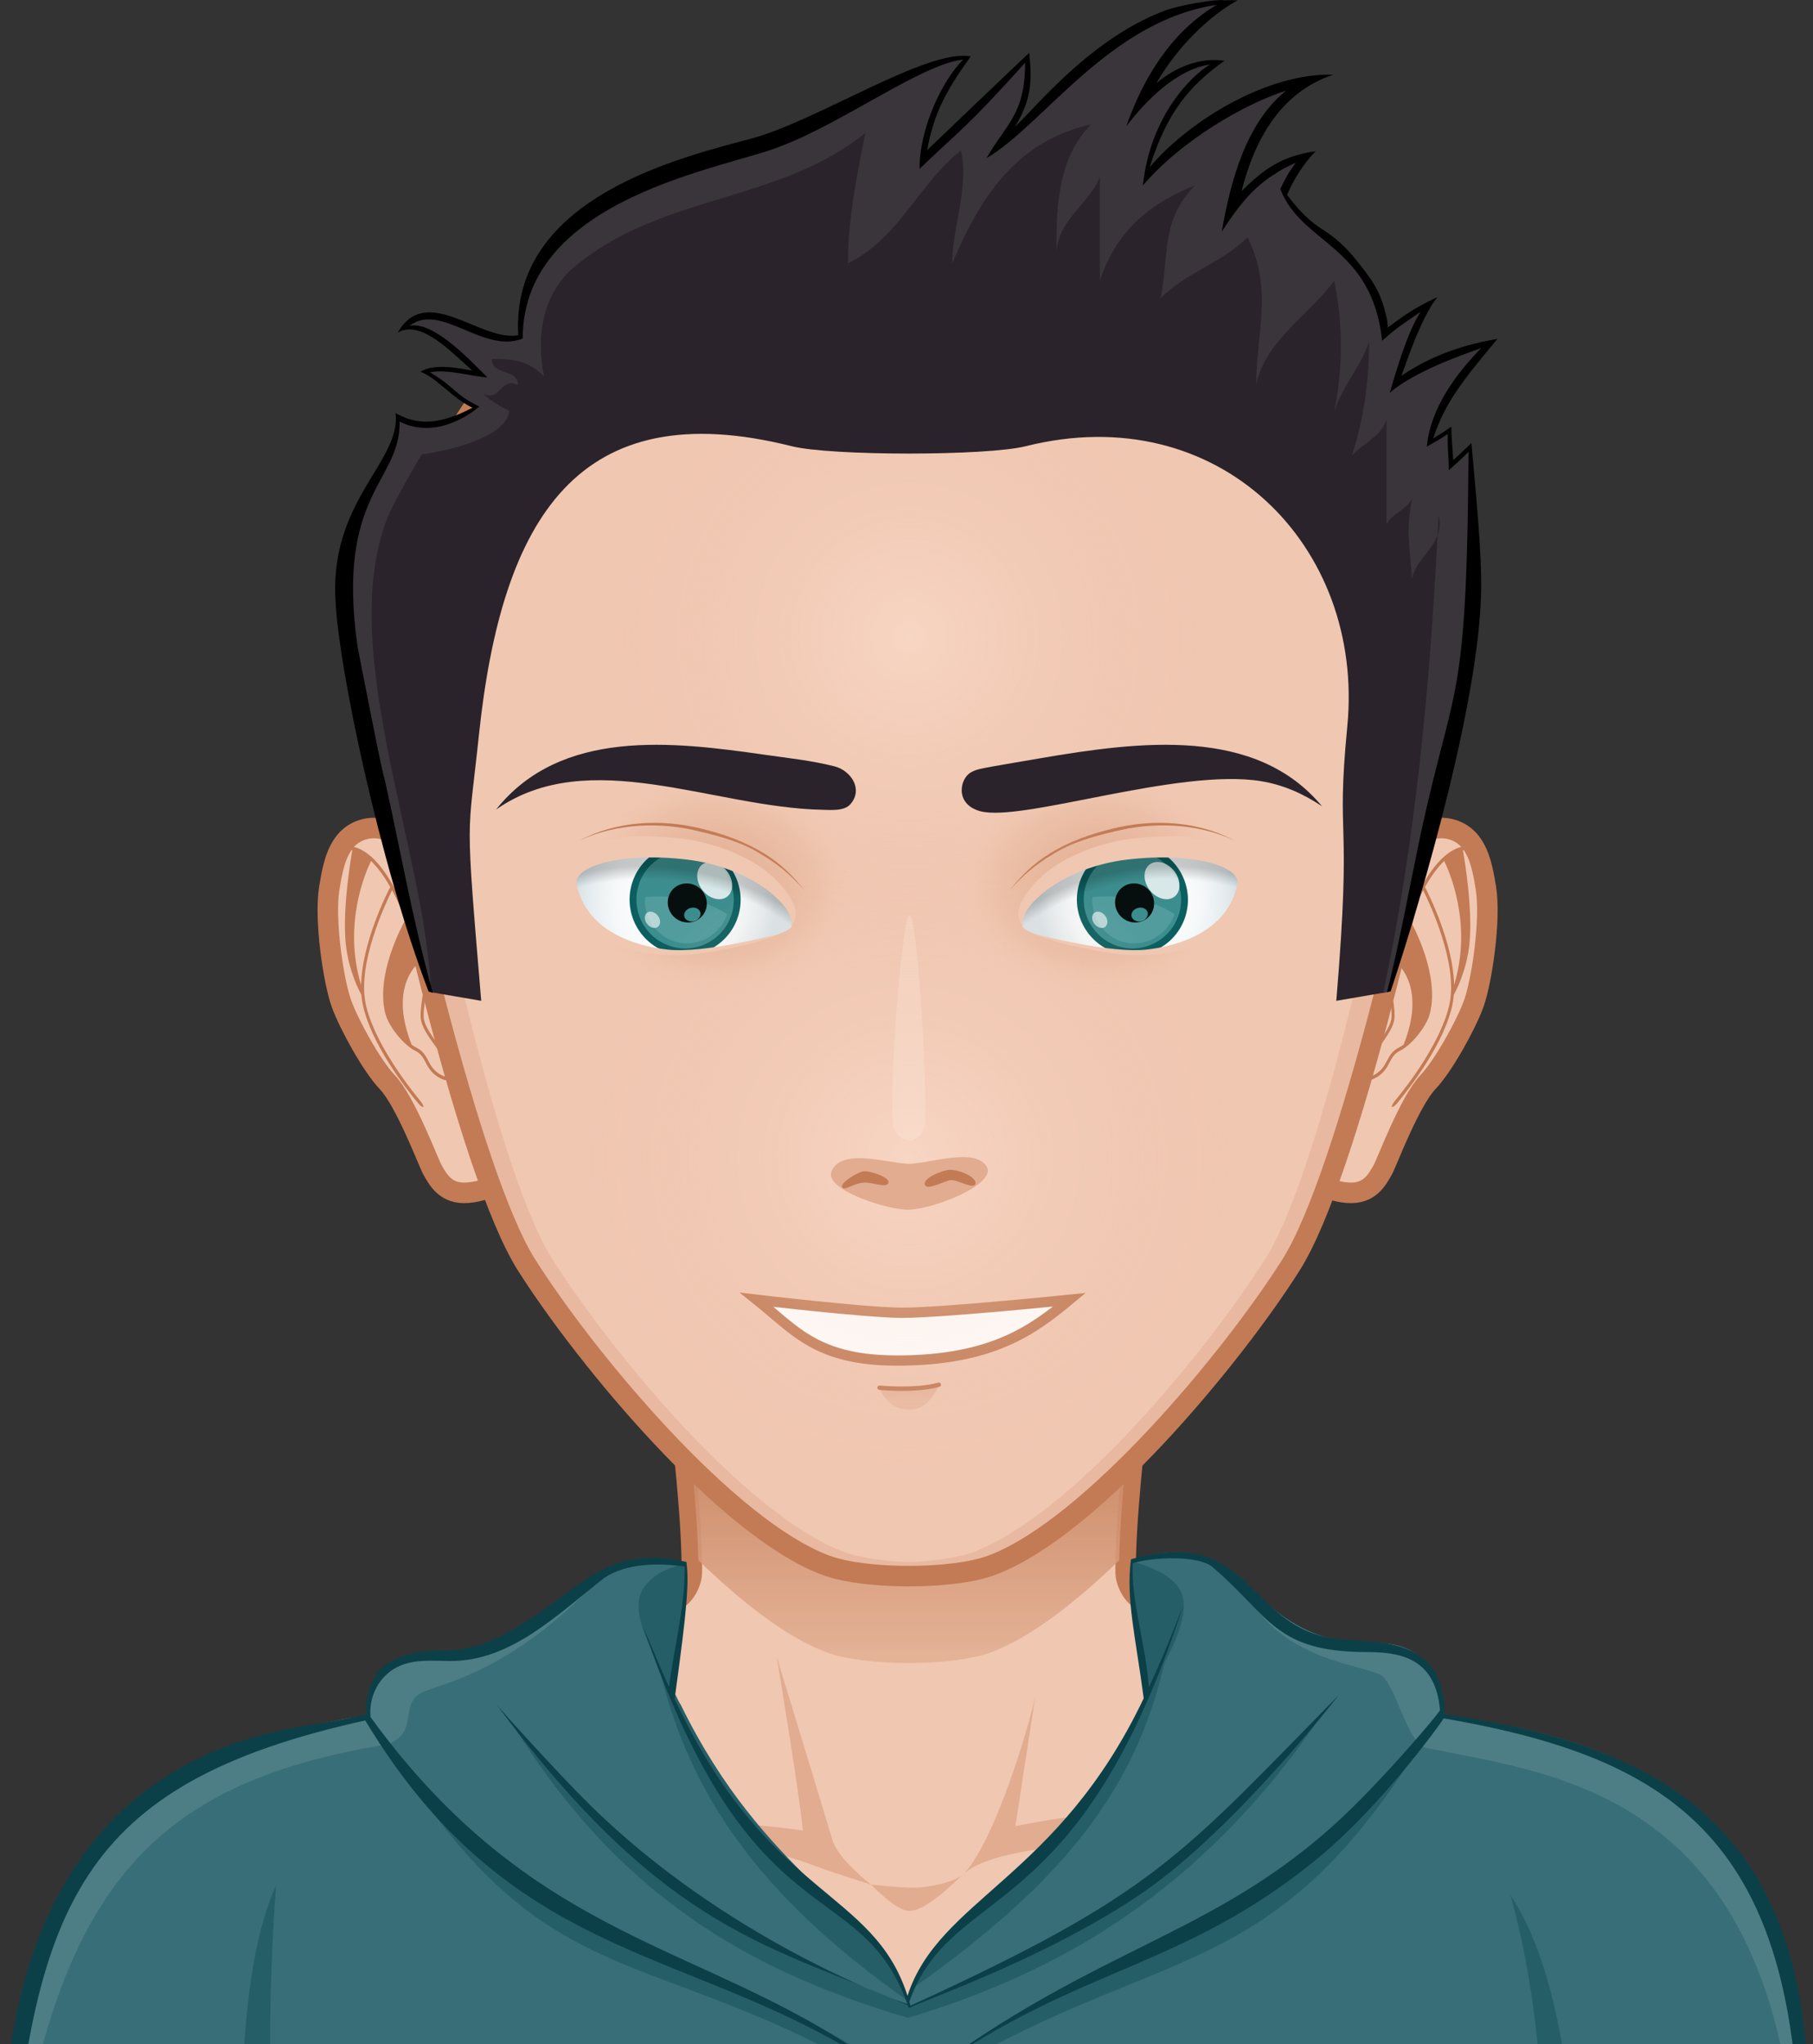 <svg viewBox="0 0 338 381" fill="none" xmlns="http://www.w3.org/2000/svg" id="face">
    <rect x="0" y="0" width="338" height="381" fill="#333333" stroke="none"/>
    <path d="M170.229 194.015H168.609V192.396H170.229V194.015Z" fill="#2A232B"/>
    <path d="M323.923 354.771C320.367 347.086 310.653 335.698 299.861 332.552C286.52 328.66 256.405 323.957 245.239 321.341C236.287 319.243 218.259 303.054 211.94 297.619C210.807 296.648 209.879 294.642 209.856 293.15C209.631 275.559 216.649 228.827 216.649 228.827H169.419H122.19C122.19 228.827 129.208 275.557 128.98 293.15C128.962 294.642 128.029 296.648 126.899 297.619C120.581 303.054 102.552 319.243 93.601 321.341C82.433 323.957 52.318 328.821 38.979 332.712C28.183 335.856 18.472 347.084 14.917 354.769C8.912 367.736 7.494 391.202 7.494 411.443H169.419H331.344C331.344 391.204 329.924 367.738 323.923 354.771Z" fill="#F0C7B1"/>
    <path d="M265.207 329.316C304.623 335.052 321.21 343.417 326.405 411.446H331.344C331.344 391.206 329.924 367.739 323.923 354.773C320.367 347.088 310.653 335.699 299.861 332.553C286.52 328.662 256.405 323.958 245.239 321.343C236.287 319.245 215.7 301.8 210.193 294.868C215.634 302.485 230.905 320.137 244.285 324.76C250.686 326.972 256.016 327.979 265.207 329.316ZM94.555 324.76C107.934 320.138 123.204 302.485 128.646 294.868C123.141 301.799 102.554 319.245 93.601 321.343C82.434 323.958 52.32 328.822 38.979 332.713C28.186 335.858 18.472 347.086 14.917 354.771C8.916 367.738 7.496 391.204 7.496 411.445H12.434C17.596 343.851 34.254 335.044 73.632 329.315C82.821 327.979 88.154 326.972 94.555 324.76Z" fill="#FFE4D6"/>
    <path d="M162.369 351.276C162.369 351.276 154.153 348.671 150.9 347.424C133.98 340.933 79.013 336.726 79.013 336.726C79.013 336.726 136.908 339.024 149.683 341.226C148.942 333.507 144.798 308.834 144.798 308.834C144.798 308.834 153.136 336.062 155.176 342.931C156.267 346.603 162.369 351.276 162.369 351.276ZM179.855 349.103C179.711 349.222 179.546 349.376 179.366 349.537C179.549 349.4 179.714 349.256 179.855 349.103ZM162.369 351.276C162.369 351.276 167.053 356.121 169.408 356.183C172.5 356.265 177.225 351.489 179.368 349.537C177.319 351.087 172.633 351.79 170.769 351.863C168.616 351.945 162.369 351.276 162.369 351.276ZM196.402 339.101C193.9 339.503 189.3 340.379 189.3 340.379L193.003 316.268C191.957 321.241 185.759 342.518 179.855 349.103C182.948 346.487 189.826 345.232 193.334 344.725C209.908 342.322 209.902 342.324 259.823 336.726C259.823 336.726 212.75 336.475 196.402 339.101Z" fill="#E1AC8F"/>
    <path d="M323.923 354.771C320.367 347.086 310.653 335.698 299.861 332.552C286.52 328.66 256.405 323.957 245.239 321.341C236.287 319.243 218.259 303.054 211.94 297.619C210.807 296.648 209.879 294.642 209.856 293.15C209.631 275.559 216.649 228.827 216.649 228.827H169.419H122.19C122.19 228.827 129.208 275.557 128.98 293.15C128.962 294.642 128.029 296.648 126.899 297.619C120.581 303.054 102.552 319.243 93.601 321.341C82.433 323.957 52.318 328.821 38.979 332.712C28.183 335.856 18.472 347.084 14.917 354.769C8.912 367.736 7.494 391.202 7.494 411.443H169.419H331.344C331.344 391.204 329.924 367.738 323.923 354.771Z" stroke="#C27B55" stroke-width="3.825"/>
    <path d="M184.86 307.947C192.059 305.256 200.442 298.776 208.65 290.832C208.867 278.082 211.77 254.98 213.717 240.785C188.251 237.845 150.585 237.855 125.124 240.807C127.069 255.001 129.969 278.077 130.184 290.82C138.396 298.769 146.783 305.256 153.986 307.949C161.229 310.656 177.617 310.656 184.86 307.947Z" fill="url(#paint0_linear)"/>
    <path d="M1.533 413.735C-3.186 374.399 14.522 337.485 57.39 325.306C69.972 321.731 66.606 319.896 68.51 319.785C68.447 319.443 68.437 319.461 68.437 318.764H68.379C68.519 305.762 82.997 308.315 87.141 307.456C103.529 303.961 109.095 286.752 127.808 291.287C128.268 295.234 127.93 299.785 125.588 316.65C143.237 354.647 162.381 351.362 169.187 372.629C175.364 353.609 197.263 350.579 213.402 316.642C212.341 307.114 210.029 298.776 211.002 290.839L211.094 290.771C223.634 286.588 229.112 292.186 234.104 297.011C249.32 311.719 257.392 302.395 265.007 309.086C268.037 311.773 269.132 315.558 269.132 319.64C303.803 324.676 343.575 335.668 335.665 412.717L335.82 412.885C300.731 412.885 100.676 421.674 1.533 413.735Z" fill="#386E77"/>
    <path d="M169.853 370.813C176.701 353.587 197.293 349.549 212.833 317.774C212.991 317.599 213.394 316.817 213.895 315.771C213.629 312.815 213.292 309.704 211.931 306.449C211.085 301.025 210.41 295.942 210.98 291.01C214.177 291.946 217.201 293.053 219.271 295.317C222.318 298.64 220.007 304.399 217.091 309.958C211.621 333.828 197.908 351.071 169.853 370.813ZM281.604 353.283C286.361 370.084 289.53 396.886 285.723 413.916C288.9 413.843 290.072 413.759 293.019 413.692C294.337 395.806 291.112 367.242 281.604 353.283ZM230.309 356.321C209.575 368.433 188.715 373.093 169.877 389.177C151.029 373.14 129.967 370.334 109.231 358.236C99.726 354.415 85.147 340.912 76.236 331.402C104.27 373.962 124.337 361.881 169.236 390.566C214.147 361.881 234.338 371.634 262.369 329.077C253.458 338.585 239.817 352.523 230.309 356.321ZM169.111 372.839C162.249 355.603 142.46 349.549 126.92 317.774C126.769 317.599 126.365 316.817 125.864 315.771C126.117 312.815 125.44 309.552 126.813 306.287C127.657 300.85 128.024 296.423 127.45 291.5C124.261 292.43 122.551 293.053 120.482 295.317C117.438 298.64 119.748 304.399 122.663 309.958C128.131 333.828 141.048 353.09 169.111 372.839ZM51.478 351.387C44.507 366.601 44.45 395.806 45.765 413.694C48.714 413.76 49.891 413.844 53.061 413.917C49.256 396.886 50.208 368.505 51.478 351.387ZM169.238 376.122C195.775 368.173 223.989 353.624 247.455 318.077C226.269 346.646 194.789 363.518 169.851 373.868C144.121 364.538 113.315 345.983 95.356 321.024C116.4 355.496 142.714 368.173 169.238 376.122Z" fill="#265E68"/>
    <path d="M335.816 412.884C335.63 412.884 335.402 412.886 335.21 412.886C334.519 334.166 290.686 330.994 266.425 325.892C262.628 325.892 260.655 315.358 257.862 312.549C255.487 310.161 237.186 310.161 231.391 294.464C232.335 295.294 233.222 296.167 234.101 297.011C249.317 311.718 257.389 302.395 265.005 309.085C268.034 311.772 269.129 315.558 269.129 319.64C303.8 324.676 343.572 335.667 335.662 412.716L335.816 412.884ZM1.069 414.783C1.253 414.783 1.482 414.785 1.678 414.785C9.384 352.23 27.633 332.509 72.185 325.137C77.773 323.011 74.83 318.968 77.629 316.16C80.004 313.783 93.217 313.731 111.51 294.48C110.567 295.31 106.53 296.167 105.656 297.011C90.438 311.718 78.963 307.552 74.748 309.085C69.552 311.009 68.745 315.608 68.745 319.685C34.071 324.722 -2.762 343.932 1.219 414.615L1.069 414.783Z" fill="#4D7E86"/>
    <path d="M269.31 319.471C269.31 303.509 254.308 306.687 247.403 305.202C232.168 301.932 232.647 284.288 210.838 290.653C209.908 298.194 211.673 304.802 213.223 316.557C197.229 350.164 175.047 353.95 169.186 372.008C162.778 351.961 143.205 353.979 125.774 316.676C128.199 299.127 128.442 295.053 127.976 291.134C111.344 287.331 107.593 298.13 92.553 305.345C83.425 309.623 80.847 305.771 73.014 309.608C69.764 311.176 68.127 315.452 68.243 318.947C68.222 318.963 68.243 318.963 68.243 318.963C68.243 319.188 68.243 319.395 68.281 319.604C66.378 319.737 69.165 319.724 56.423 321.784C15.354 328.422 -2.858 363.129 1.36 413.929C20.613 413.929 2.997 421.024 297.921 413.804C311.613 413.457 334.838 413.08 335.814 413.08C344.818 337.748 306.789 325.284 269.31 319.471ZM1.626 413.516C5.802 355.216 14.609 332.511 68.09 320.686C97.2 369.002 132.827 361.975 168.859 389C136.205 361.844 101.98 365.442 69.077 320.048C68.708 316.236 70.697 312.044 74.801 310.399C77.709 309.262 80.825 309.592 83.869 309.608C95.345 309.696 104.184 300.699 112.68 294.099C116.727 291.395 122.752 291.262 127.577 292.007C127.951 298.28 125.534 307.748 124.724 314.426C123.037 310.709 121.439 306.873 119.842 303.055C140.034 362.359 160.166 348.935 169.166 373.533C167.26 373.004 135.139 361.441 109.542 335.986C104.105 330.602 93.332 318.731 92.514 317.624C124.208 360.55 144.458 362.736 169.252 373.797C169.252 373.813 169.286 373.854 169.286 373.875C169.305 373.933 169.396 374.233 169.425 374.289C169.545 374.236 169.681 374.176 169.812 374.142C169.854 374.106 169.888 374.089 169.942 374.089C173.378 372.4 195.955 364.532 213.145 352.714C230.839 340.543 251.019 314.142 249.499 316.055C219.943 346.129 215.373 352.949 169.812 373.813C169.769 373.813 169.735 373.797 169.701 373.779C169.665 373.567 169.597 373.363 169.527 373.153C169.545 373.052 169.579 372.957 169.615 372.864C177.627 350.877 201.151 359.376 220.637 299.101C218.642 304.309 216.545 309.435 214.194 314.461C213.454 305.628 210.888 298.664 211.174 291.392C214.549 290.27 223.711 289.737 226.246 292.269C236.818 301.315 237.677 307.939 254.901 307.939C260.424 307.971 267.646 308.668 268.462 318.801C267.447 320.294 259.894 329.214 252.75 336.303C227.752 361.188 205.389 361.667 170.785 388.131C171.629 388.131 173.384 386.299 174.071 385.835C201.132 366.624 220.574 366.927 245.456 346.569C256.923 337.202 267.958 322.209 269.145 320.302C269.181 320.323 269.241 320.323 269.273 320.323C314.933 328.181 337.801 345.36 335.28 412.732C130.626 411.453 102.842 416.897 1.626 413.516Z" fill="#0C4049"/>
    <path d="M83.6 166.052C81.372 162.08 74.471 152.321 67.44 154.713C62.989 156.227 62.108 161.178 61.392 165.55C60.44 171.365 62.155 182.867 63.641 187.022C65.068 191.016 69.362 198.729 72.165 201.668C75.614 205.27 79.897 216.766 80.576 217.959C81.644 219.84 83.063 222.673 87.25 222.318C91.87 221.923 94.673 219.322 96.732 218.884C101.82 217.805 89.399 176.391 83.6 166.052Z" fill="#F0C7B1" stroke="#C27B55" stroke-width="3.825"/>
    <path d="M79.06 190.135C78.846 189.195 79.071 187.609 79.29 186.081C79.491 184.687 79.678 183.369 79.564 182.436C79.131 178.948 76.693 172.317 75.099 168.726C73.266 164.59 70.301 159.383 66.579 158.04C65.04 157.485 64.028 158.149 63.441 158.824C63.01 159.318 62.914 159.901 63.055 159.969C63.194 160.037 63.517 159.557 63.981 159.102C64.362 158.732 64.919 158.413 65.683 158.479C65.376 160.217 63.794 169.624 64.479 176.04C65.018 181.084 67.058 184.852 67.377 185.417C67.424 186.011 67.502 186.592 67.617 187.158C69.121 194.52 75.666 202.892 77.944 205.632C78.364 206.138 78.804 206.436 78.913 206.317C79.019 206.193 78.76 205.69 78.341 205.183C76.093 202.464 69.612 194.122 68.157 187.018C66.616 179.479 71.911 168.306 73.093 165.941C73.694 167.05 74.205 168.117 74.599 169.006C74.906 169.704 75.25 170.521 75.601 171.401C74.906 172.635 70.041 181.634 71.815 188.835C72.473 191.492 75.434 194.915 77.397 195.851C78.477 196.369 78.885 197.142 79.355 198.036C79.899 199.072 80.517 200.246 82.315 201.099C82.679 201.274 83.009 201.344 83.302 201.344C83.809 201.344 84.195 201.125 84.476 200.869C84.505 201.323 84.504 201.906 84.491 202.44C84.471 203.138 84.559 203.708 84.713 203.721C84.865 203.734 85.03 203.183 85.048 202.49C85.074 201.639 85.069 200.584 84.931 200.081C84.53 198.596 83.299 196.918 81.996 195.145C80.718 193.393 79.394 191.591 79.06 190.135ZM67.325 183.608C63.8 172.048 68.387 162.072 69.178 160.485C70.554 161.816 71.768 163.593 72.756 165.335C72.037 166.724 67.473 175.833 67.325 183.608ZM82.532 200.516C80.906 199.747 80.363 198.711 79.834 197.71C79.359 196.805 78.866 195.871 77.617 195.273C77.345 195.142 77.047 194.945 76.74 194.718C72.714 184.576 77.18 180.143 78.299 179.235C78.641 180.475 78.896 181.612 79.01 182.523C79.112 183.36 78.925 184.691 78.739 185.979C78.509 187.574 78.276 189.224 78.517 190.292C78.883 191.883 80.248 193.743 81.568 195.542C82.739 197.139 83.942 198.785 84.355 200.128C84.18 200.393 83.626 201.036 82.532 200.516Z" fill="#C27B55"/>
    <path d="M254.812 166.052C257.041 162.08 263.942 152.321 270.972 154.713C275.425 156.227 276.304 161.178 277.021 165.55C277.973 171.365 276.258 182.867 274.772 187.022C273.345 191.016 269.051 198.729 266.245 201.668C262.798 205.27 258.513 216.766 257.836 217.959C256.771 219.84 255.351 222.673 251.163 222.318C246.542 221.923 243.741 219.322 241.679 218.884C236.592 217.805 249.015 176.391 254.812 166.052Z" fill="#F0C7B1" stroke="#C27B55" stroke-width="3.825"/>
    <path d="M256.416 195.142C255.113 196.917 253.884 198.593 253.48 200.078C253.341 200.581 253.338 201.635 253.364 202.487C253.383 203.18 253.547 203.731 253.699 203.718C253.851 203.705 253.939 203.135 253.921 202.437C253.908 201.901 253.908 201.32 253.937 200.866C254.219 201.122 254.604 201.341 255.111 201.341C255.406 201.341 255.734 201.271 256.097 201.096C257.893 200.244 258.513 199.069 259.057 198.032C259.525 197.139 259.936 196.368 261.015 195.848C262.979 194.912 265.939 191.489 266.596 188.832C268.371 181.631 263.507 172.631 262.811 171.397C263.162 170.517 263.507 169.699 263.813 169.003C264.208 168.114 264.718 167.047 265.319 165.937C266.501 168.301 271.796 179.476 270.256 187.015C268.805 194.119 262.322 202.461 260.072 205.18C259.655 205.687 259.396 206.19 259.502 206.313C259.609 206.433 260.05 206.137 260.471 205.628C262.747 202.889 269.294 194.517 270.8 187.154C270.913 186.588 270.989 186.008 271.036 185.414C271.355 184.849 273.399 181.081 273.936 176.037C274.62 169.623 273.038 160.213 272.732 158.476C273.498 158.408 274.05 158.728 274.434 159.099C274.898 159.554 275.221 160.034 275.36 159.966C275.499 159.898 275.404 159.315 274.974 158.821C274.387 158.145 273.375 157.482 271.836 158.037C268.114 159.381 265.147 164.587 263.316 168.722C261.722 172.314 259.284 178.945 258.85 182.433C258.733 183.365 258.923 184.683 259.125 186.078C259.344 187.608 259.567 189.193 259.354 190.132C259.022 191.591 257.697 193.393 256.416 195.142ZM265.657 165.333C266.647 163.593 267.861 161.815 269.237 160.484C270.028 162.071 274.613 172.047 271.091 183.607C270.941 175.833 266.378 166.724 265.657 165.333ZM254.057 200.128C254.468 198.785 255.673 197.139 256.844 195.542C258.165 193.743 259.528 191.883 259.896 190.292C260.136 189.224 259.902 187.574 259.674 185.979C259.488 184.691 259.302 183.36 259.405 182.523C259.515 181.612 259.773 180.473 260.115 179.235C261.233 180.143 265.699 184.576 261.677 194.718C261.368 194.945 261.07 195.144 260.798 195.273C259.549 195.871 259.059 196.805 258.581 197.71C258.053 198.711 257.509 199.747 255.883 200.516C254.787 201.036 254.233 200.393 254.057 200.128Z" fill="#C27B55"/>
    <path d="M240.673 235.801C229.549 253.364 203.314 284.912 184.861 291.768C177.616 294.46 161.23 294.46 153.987 291.768C135.534 284.91 109.302 253.361 98.176 235.801C87.241 218.545 74.127 157.613 74.109 157.525C72.004 149.492 70.877 141.061 70.864 132.365C70.778 77.614 114.833 33.173 169.269 33.088C223.71 33.002 267.903 77.303 267.983 132.055C267.998 140.75 266.9 149.185 264.823 157.224C264.795 157.31 251.645 218.475 240.673 235.801Z" fill="#F0C7B1"/>
    <path d="M185.857 34.483C229.567 44.69 262.119 84.104 262.046 131.166C262.032 139.859 260.906 148.292 258.801 156.324C258.782 156.411 246.856 217.344 235.921 234.6C224.794 252.159 199.749 282.51 181.298 289.368C178.908 290.257 173.158 291.154 169.422 291.154C165.686 291.154 159.938 290.257 157.548 289.368C139.095 282.51 114.05 252.159 102.924 234.6C91.99 217.344 80.062 156.411 80.044 156.324C77.939 148.292 76.812 139.859 76.799 131.166C76.727 84.104 109.275 44.69 152.988 34.483C106.317 42.364 70.785 83.195 70.862 132.365C70.875 141.059 72.002 149.491 74.107 157.525C74.126 157.613 87.239 218.545 98.174 235.801C109.299 253.362 135.533 284.91 153.984 291.768C157.61 293.116 163.52 293.787 169.427 293.782C175.331 293.784 181.235 293.116 184.858 291.768C203.311 284.91 229.543 253.361 240.671 235.801C251.605 218.545 264.72 157.613 264.736 157.525C266.841 149.492 267.968 141.061 267.981 132.365C268.06 83.195 232.529 42.364 185.857 34.483Z" fill="#E8B9A0"/>
    <path d="M240.673 235.801C229.549 253.364 203.314 284.912 184.861 291.768C177.616 294.46 161.23 294.46 153.987 291.768C135.534 284.91 109.302 253.361 98.176 235.801C87.241 218.545 74.127 157.613 74.109 157.525C72.004 149.492 70.877 141.061 70.864 132.365C70.778 77.614 114.833 33.173 169.269 33.088C223.71 33.002 267.903 77.303 267.983 132.055C267.998 140.75 266.9 149.185 264.823 157.224C264.795 157.31 251.645 218.475 240.673 235.801Z" stroke="#C27B55" stroke-width="3.825"/>
    <path d="M169.743 262.747C165.157 262.981 163.842 258.29 163.842 258.29C163.842 258.29 170.207 259.204 175.162 257.718C175.164 257.72 173.778 262.545 169.743 262.747Z" fill="url(#paint1_linear)"/>
    <path d="M170.209 259.206C166.996 259.368 164.113 259.081 163.931 259.062C163.708 259.039 163.546 258.842 163.569 258.622C163.593 258.398 163.8 258.244 164.012 258.259C164.079 258.264 170.645 258.915 174.923 257.713C175.135 257.661 175.362 257.779 175.423 257.995C175.485 258.21 175.358 258.432 175.143 258.494C173.631 258.918 171.875 259.122 170.209 259.206Z" fill="#C27B55"/>
    <path d="M141.082 242.267C141.082 242.267 161.374 244.673 168.153 244.694C175.525 244.714 199.375 242.267 199.375 242.267C192.48 247.99 184.894 253.492 167.711 253.6C152.341 253.699 148.403 248.117 141.082 242.267Z" fill="white"/>
    <path d="M141.082 242.267C141.082 242.267 161.374 244.673 168.153 244.694C175.525 244.714 199.375 242.267 199.375 242.267C192.48 247.99 184.894 253.492 167.711 253.6C152.341 253.699 148.403 248.117 141.082 242.267Z" stroke="#C27B55" stroke-width="1.913"/>
    <path d="M107.486 164.906C106.666 161.206 115.891 158.473 128.068 159.966C140.242 161.46 148.694 168.91 147.583 172.667C146.968 174.749 130.356 177.921 124.504 177.277C118.571 176.621 109.465 173.839 107.486 164.906Z" fill="url(#paint2_radial)"/>
    <path d="M137.095 170.274C135.688 175.442 130.356 178.488 125.176 177.068C119.999 175.65 116.944 170.303 118.353 165.133C119.76 159.959 125.102 156.913 130.278 158.335C135.45 159.752 138.506 165.099 137.095 170.274Z" fill="#3C8D8E" stroke="#0C5F60" stroke-width="1.275"/>
    <path d="M135.585 170.394C134.21 174.364 130.068 176.678 126.033 175.573C122.308 174.552 119.957 170.978 120.263 167.2C121.645 167.092 123.157 167.059 124.726 167.136C124.71 167.189 124.682 167.236 124.668 167.291C124.172 169.113 125.327 171.023 127.246 171.55C129.171 172.078 131.133 171.022 131.629 169.2C131.692 168.962 131.726 168.724 131.734 168.489C133.051 168.969 134.343 169.589 135.585 170.394Z" fill="#529C9D"/>
    <path opacity="0.9" d="M129.04 164.804C127.092 164.247 125.106 165.358 124.605 167.297C124.101 169.226 125.272 171.245 127.218 171.804C129.168 172.362 131.153 171.25 131.656 169.32C132.163 167.38 130.988 165.362 129.04 164.804ZM129.464 171.657C128.654 171.909 127.817 171.574 127.595 170.908C127.38 170.243 127.859 169.505 128.675 169.258C129.49 169.006 130.325 169.341 130.549 170.002C130.769 170.667 130.285 171.406 129.464 171.657Z" fill="black"/>
    <path opacity="0.6" d="M122.559 172.817C121.96 173.177 121.066 172.855 120.555 172.094C120.043 171.339 120.119 170.436 120.72 170.074C121.316 169.72 122.218 170.04 122.726 170.797C123.231 171.553 123.158 172.46 122.559 172.817Z" fill="white"/>
    <path opacity="0.8" d="M135.35 167.281C133.98 168.102 131.922 167.364 130.756 165.63C129.59 163.894 129.765 161.821 131.135 161.003C132.502 160.179 134.565 160.918 135.724 162.653C136.888 164.389 136.72 166.459 135.35 167.281Z" fill="white"/>
    <path d="M93.79 165.678C95.1 183.326 112.633 203.865 126.995 201.684C143.993 201.855 160.779 188.944 160.779 165.567C160.779 142.189 152.541 122.611 126.569 122.611C107.947 122.609 93.79 142.301 93.79 165.678ZM107.486 164.906C106.666 161.206 115.891 158.473 128.068 159.966C140.242 161.46 148.694 168.91 147.583 172.667C146.968 174.749 130.356 177.921 124.504 177.277C118.571 176.621 109.465 173.839 107.486 164.906Z" fill="#F0C7B1"/>
    <path d="M124.504 177.277C130.356 177.921 146.968 174.749 147.583 172.667C148.696 168.91 140.242 161.46 128.068 159.966C117.608 158.683 109.345 160.523 107.737 163.411C109.191 153.048 120.205 144.957 133.624 144.897C148.053 144.837 159.771 154.088 159.81 165.567C159.844 177.044 148.176 186.393 133.748 186.458C119.316 186.518 107.599 177.267 107.56 165.79C107.56 165.62 107.586 165.453 107.591 165.283C109.745 173.909 118.657 176.631 124.504 177.277Z" fill="url(#paint3_radial)"/>
    <path d="M107.486 164.906C106.666 161.206 115.891 158.473 128.068 159.966C140.242 161.46 148.694 168.91 147.583 172.667C146.968 174.749 130.356 177.921 124.504 177.277C118.571 176.621 109.465 173.839 107.486 164.906Z" fill="url(#paint4_radial)"/>
    <path d="M108.127 156.638C114.941 153.435 123.267 153.14 130.534 155.011C134.427 155.919 138.574 157.091 141.971 159.282C145.12 161.12 147.679 163.33 150.071 166.067C147.897 163.313 145.58 161.018 142.585 159.153C138.899 156.86 134.863 155.438 130.661 154.431C123.235 152.608 114.918 153.022 108.127 156.638Z" fill="#C27B55"/>
    <path d="M109.133 157.614C110.558 157.044 115.715 155.995 117.967 155.888C120.699 155.755 126.182 156.091 128.873 156.575C134.336 157.559 143.853 160.595 147.782 168.208C148.99 170.547 147.902 172.184 147.583 172.539C148.069 168.611 139.749 161.616 128.068 160.226C115.891 158.779 106.666 161.429 107.486 165.016C109.465 173.676 118.571 176.372 124.504 177.007C131.141 177.717 143.423 174.514 145.046 174.168C141.809 175.802 132.863 177.56 129.231 177.897C128.026 178.01 125.604 178.065 124.396 178.035C114.763 177.779 107.93 172.894 105.403 166.279C103.781 162.027 105.556 159.043 109.133 157.614Z" fill="#F0C7B1"/>
    <path d="M230.706 164.906C231.525 161.206 222.3 158.473 210.124 159.966C197.95 161.46 189.498 168.91 190.608 172.667C191.224 174.749 207.836 177.921 213.687 177.277C219.62 176.621 228.727 173.839 230.706 164.906Z" fill="url(#paint5_radial)"/>
    <path d="M220.487 170.274C219.08 175.442 213.747 178.488 208.566 177.068C203.391 175.65 200.334 170.303 201.742 165.133C203.149 159.959 208.493 156.913 213.668 158.335C218.842 159.752 221.895 165.099 220.487 170.274Z" fill="#3C8D8E" stroke="#0C5F60" stroke-width="1.275"/>
    <path d="M218.976 170.394C217.601 174.364 213.458 176.678 209.424 175.573C205.7 174.552 203.347 170.978 203.655 167.2C205.037 167.092 206.548 167.059 208.117 167.136C208.101 167.189 208.074 167.236 208.059 167.291C207.563 169.113 208.718 171.023 210.638 171.55C212.564 172.078 214.526 171.022 215.022 169.2C215.083 168.962 215.119 168.724 215.127 168.489C216.442 168.969 217.736 169.589 218.976 170.394Z" fill="#529C9D"/>
    <path opacity="0.9" d="M212.431 164.804C210.485 164.247 208.498 165.358 207.997 167.297C207.492 169.226 208.665 171.245 210.609 171.804C212.559 172.362 214.546 171.25 215.049 169.32C215.553 167.38 214.379 165.362 212.431 164.804ZM212.855 171.657C212.046 171.909 211.207 171.574 210.987 170.908C210.771 170.243 211.25 169.505 212.067 169.258C212.881 169.006 213.717 169.341 213.94 170.002C214.16 170.667 213.676 171.406 212.855 171.657Z" fill="black"/>
    <path opacity="0.6" d="M205.952 172.817C205.353 173.177 204.458 172.855 203.948 172.094C203.436 171.339 203.51 170.436 204.113 170.074C204.707 169.72 205.612 170.04 206.119 170.797C206.624 171.553 206.55 172.46 205.952 172.817Z" fill="white"/>
    <path opacity="0.8" d="M218.741 167.281C217.371 168.102 215.315 167.364 214.147 165.63C212.981 163.894 213.156 161.821 214.526 161.003C215.894 160.179 217.954 160.918 219.115 162.653C220.279 164.389 220.113 166.459 218.741 167.281Z" fill="white"/>
    <path d="M211.621 122.609C185.649 122.609 177.411 142.188 177.411 165.565C177.411 188.942 194.197 201.855 211.195 201.682C225.557 203.863 243.09 183.325 244.4 165.677C244.401 142.301 230.243 122.609 211.621 122.609ZM213.687 177.277C207.835 177.921 191.224 174.749 190.608 172.667C189.496 168.91 197.95 161.46 210.124 159.966C222.3 158.473 231.525 161.207 230.706 164.906C228.727 173.839 219.62 176.621 213.687 177.277Z" fill="#F0C7B1"/>
    <path d="M213.687 177.277C207.835 177.921 191.224 174.749 190.608 172.667C189.496 168.91 197.95 161.46 210.123 159.966C220.584 158.683 228.847 160.524 230.455 163.411C229.001 153.048 217.987 144.957 204.568 144.897C190.139 144.837 178.42 154.088 178.381 165.567C178.347 177.044 190.016 186.393 204.443 186.458C218.876 186.518 230.592 177.267 230.631 165.79C230.631 165.62 230.605 165.453 230.601 165.283C228.445 173.909 219.533 176.631 213.687 177.277Z" fill="url(#paint6_radial)"/>
    <path d="M230.706 164.906C231.525 161.206 222.3 158.473 210.124 159.966C197.95 161.46 189.498 168.91 190.608 172.667C191.224 174.749 207.836 177.921 213.687 177.277C219.62 176.621 228.727 173.839 230.706 164.906Z" fill="url(#paint7_radial)"/>
    <path d="M230.063 156.638C223.249 153.435 214.923 153.14 207.656 155.011C203.763 155.919 199.616 157.091 196.219 159.282C193.07 161.12 190.511 163.33 188.12 166.067C190.293 163.313 192.61 161.018 195.605 159.153C199.291 156.86 203.328 155.438 207.529 154.431C214.957 152.608 223.273 153.022 230.063 156.638Z" fill="#C27B55"/>
    <path d="M229.059 157.614C227.634 157.044 222.477 155.995 220.224 155.888C217.493 155.755 212.01 156.091 209.319 156.575C203.855 157.559 194.339 160.595 190.409 168.208C189.201 170.547 190.289 172.184 190.608 172.539C190.122 168.611 198.442 161.616 210.123 160.226C222.3 158.779 231.525 161.429 230.706 165.016C228.727 173.676 219.62 176.372 213.687 177.007C207.05 177.717 194.768 174.514 193.146 174.168C196.383 175.802 205.329 177.56 208.961 177.897C210.166 178.01 212.588 178.065 213.796 178.035C223.429 177.779 230.262 172.894 232.788 166.279C234.411 162.027 232.636 159.043 229.059 157.614Z" fill="#F0C7B1"/>
    <path d="M235.808 215.833C235.865 252.463 206.189 282.212 169.519 282.263C132.856 282.322 103.085 252.674 103.028 216.035C102.971 179.408 132.647 149.542 169.315 149.484C205.98 149.427 235.755 179.197 235.808 215.833Z" fill="url(#paint8_radial)"/>
    <path d="M230.141 118.718C230.141 152.255 202.955 179.44 169.42 179.44C135.884 179.44 108.697 152.255 108.697 118.718C108.697 85.182 135.884 57.997 169.42 57.997C202.955 57.997 230.141 85.182 230.141 118.718Z" fill="url(#paint9_radial)"/>
    <path d="M92.485 150.894C104.589 135.701 125.417 138.229 142.484 140.671C146.825 141.292 151.295 141.759 155.552 142.834C158.602 143.603 161 147.08 158.549 149.887C157.402 151.223 154.901 150.975 153.356 150.943C132.919 150.53 109.819 138.778 92.485 150.894Z" fill="#2A232B"/>
    <path d="M246.458 150.279C242.954 147.935 239.246 146.28 235.054 145.601C219.675 143.108 190.385 153.357 182.685 151.188C177.97 149.857 178.924 145.133 181.009 143.969C182.264 143.268 182.612 143.286 193.816 141.359C212.854 138.088 234.169 135.487 246.458 150.279Z" fill="#2A232B"/>
    <path d="M155.032 218.302C153.61 221.644 164.64 225.252 168.826 225.474C173.36 225.712 186.065 220.778 183.911 217.391C181.646 213.836 173.154 216.927 169.49 216.927C165.844 216.926 156.936 213.843 155.032 218.302Z" fill="#E1AC8F"/>
    <path d="M172.426 220.827C172.053 219.598 175.464 218.262 176.728 218.084C178.511 217.824 182.169 219.382 181.842 220.661C181.544 221.792 178.364 219.798 177.211 219.967C176.022 220.14 172.779 221.978 172.426 220.827ZM161.281 220.427C162.848 220.427 165.173 221.435 165.601 220.546C166.111 219.486 162.137 218.181 160.97 218.325C160.005 218.438 156.544 220.454 157.02 221.303C157.464 222.082 159.214 220.427 161.281 220.427Z" fill="#C27B55"/>
    <path opacity="0.2" d="M169.563 212.635C170.546 212.635 172.384 211.437 172.465 209.024C172.79 199.295 170.917 170.432 169.563 170.534C168.3 170.63 165.892 199.093 166.409 209.024C166.537 211.456 168.454 212.635 169.563 212.635Z" fill="#FFF5EF"/>
    <path d="M80.318 184.939C76.395 170.666 74.281 158.168 71.347 145.13L71.482 145.099C70.371 142.364 66.362 120.713 66.325 120.48C62.236 91.706 74.409 90.064 74.162 78.059C79.287 80.626 84.269 79.353 88.766 75.849C84.041 73.421 85.532 73.038 79.257 69.218C83.68 68.454 86.262 69.485 90.019 69.953C86.808 66.742 80.506 60.192 76.411 61.06L76.144 60.487C82.072 55.861 89.985 65.492 97.119 62.883C97.335 36.371 136.09 30.866 145.522 26.926C158.079 22.148 171.197 11.639 180.422 10.7C175.2 15.948 172.002 24.381 171.764 30.711C179.371 23.447 179.908 23.659 191.439 10.852C191.439 21.157 188.584 22.451 184.879 28.499C194.937 21.908 207.476 3.418 226.787 0.591L226.999 1.19C220.04 5.29 214.654 12.207 210.972 21.767C214.627 17.353 219.799 12.565 225.523 11.699L225.738 12.296C222.151 14.442 215.125 21.594 213.518 33.57C220.611 25.647 231.896 19.081 239.642 16.6L239.945 17.161C232.834 22.946 229.982 33.075 228.374 41.686C233.361 34.27 236.263 32.579 242.538 29.464C240.519 32.484 240.65 31.956 239.043 35.238C242.923 45.153 255.743 45.538 257.934 62.861C260.573 60.555 261.621 59.977 264.655 57.854L265.112 58.294C262.832 61.836 260.952 68.107 259.7 72.304C264.202 68.867 271.153 66.334 276.048 64.567L276.39 65.099C272.259 69.297 267.244 75.698 266.412 82.641C268.031 81.683 268.109 81.793 270.217 80.268C270.217 85.257 270.387 84.62 270.423 86.915C272.458 85.093 272.771 84.839 274.108 83.383C273.812 135.785 271.121 125.341 263.879 161.862C262.61 168.279 260.364 179.484 258.923 184.866L249.128 186.549C252.156 150.287 248.977 158.192 251.18 135.374C254.438 101.728 227.208 74.147 191.227 83.174C183.947 85.001 154.891 84.999 147.614 83.174C107.866 73.195 93.546 96.42 89.279 137.06C87.189 157.006 86.677 150.274 89.711 186.549L80.318 184.939Z" fill="#2A232B"/>
    <path d="M270.421 86.916C270.387 84.62 270.215 85.258 270.215 80.269C268.107 81.793 268.03 81.684 266.41 82.643C267.243 75.7 272.257 69.299 276.388 65.1L276.046 64.569C271.153 66.337 264.202 68.868 259.698 72.306C260.949 68.109 262.83 61.837 265.11 58.296L264.653 57.856C261.619 59.978 260.571 60.557 257.932 62.862C255.741 45.541 242.921 45.154 239.042 35.24C240.648 31.957 240.517 32.485 242.536 29.465C236.261 32.581 233.36 34.271 228.372 41.688C229.98 33.076 232.834 22.948 239.944 17.162L239.641 16.602C231.894 19.083 220.61 25.649 213.516 33.572C215.124 21.596 222.15 14.444 225.736 12.298L225.521 11.701C219.797 12.567 214.625 17.357 210.97 21.769C214.653 12.209 220.04 5.292 226.998 1.192L226.786 0.593C207.474 3.42 194.935 21.91 184.878 28.5C188.583 22.452 191.437 21.157 191.437 10.854C179.907 23.66 179.369 23.448 171.762 30.712C171.998 24.383 175.198 15.948 180.42 10.701C171.197 11.641 158.079 22.148 145.52 26.928C136.09 30.866 97.335 36.371 97.119 62.885C89.985 65.494 82.072 55.862 76.144 60.489L76.411 61.062C80.506 60.192 86.808 66.742 90.019 69.955C86.264 69.487 83.68 68.455 79.257 69.22C85.532 73.039 84.041 73.423 88.766 75.85C84.269 79.354 79.287 80.627 74.162 78.061C74.409 90.067 62.234 91.709 66.325 120.482C66.362 120.715 70.371 142.366 71.482 145.101L71.347 145.132C74.281 158.17 76.395 170.669 80.318 184.941L80.36 184.946C79.29 158.322 62.516 120.474 72.359 96.23C73.644 93.065 78.611 84.716 78.611 84.716C78.611 84.716 94.2 82.669 94.933 76.62C94.933 76.62 91.695 75 90.076 73.381C93.314 75 93.314 70.142 96.553 71.762C96.553 68.523 91.695 70.142 91.695 66.904C94.933 66.904 98.172 66.904 101.41 70.142C99.791 62.046 101.41 53.95 107.887 49.092C124.08 36.138 145.13 37.758 161.323 24.804C159.703 32.9 158.084 40.996 158.084 49.092C167.8 44.235 171.038 34.519 179.134 28.042C180.754 34.519 177.515 42.615 177.515 49.092C182.373 37.758 188.85 26.423 203.423 23.184C196.946 29.661 196.946 39.377 196.946 47.473C196.946 40.996 203.423 37.758 205.042 32.9C205.042 39.377 205.042 45.854 205.042 52.331C208.281 42.615 214.758 37.758 222.854 34.519C216.377 40.996 217.996 47.473 216.377 55.569C221.235 50.712 227.712 49.092 232.57 44.235C237.427 53.95 234.189 62.046 234.189 71.762C235.808 63.666 243.904 58.808 248.762 52.331C250.381 60.427 250.381 68.523 248.762 76.62C250.381 71.762 253.62 68.523 255.239 63.666C255.239 71.535 254.157 78.339 252.033 84.946C254.065 82.595 257.383 81.528 258.478 78.239C258.478 85.242 258.478 91.037 258.478 97.713C259.417 95.783 262.186 95.11 263.335 92.812C261.952 98.338 262.924 102.694 263.24 107.874C263.841 104.701 266.896 102.754 268 99.832C268.065 98.572 268.132 97.31 268.191 96.05C268.562 97.527 268.41 98.745 268 99.832C266.524 128.607 263.802 157.341 257.87 185.049L258.92 184.87C260.361 179.487 262.605 168.282 263.876 161.865C271.119 125.344 273.81 135.788 274.105 83.386C272.769 84.842 272.457 85.096 270.421 86.916Z" fill="#3A353A"/>
    <path d="M279.17 63.172C271.156 64.522 265.559 67.119 261.277 70.053C261.901 68.426 264.828 59.253 267.981 55.399C263.139 57.558 260.338 59.873 258.719 61.083C258.719 59.412 258.074 57.482 257.763 56.484C257.457 55.65 257.2 54.675 255.705 52.242C247.332 40.428 246.809 45.37 239.952 36.325C241.202 33.392 243.01 30.541 245.279 28.18C238.951 29.078 235.62 31.54 231.613 35.483C231.548 35.547 231.499 35.612 231.451 35.677C233.962 25.757 238.883 17.157 248.55 13.93C236.593 13.496 221.792 22.337 214.351 31.159C217.564 20.827 221.874 15.904 228.279 11.323C223.67 10.642 219.154 12.525 215.582 15.501C219.697 8.381 225.811 2.711 230.724 0.07C230.026 0.053 229.202 0.005 228.295 0.07C227.037 -0.253 219.423 0.986 216.701 2.158C203.214 7.424 193.402 19.682 189.19 23.662C192.292 18.646 192.445 15.083 191.878 9.866C190.817 10.778 173.07 27.767 172.852 27.985C174.11 21.008 176.487 16.753 180.98 10.514C172.97 9.014 152.915 22.2 140.483 25.718C127.458 29.247 95.137 36.605 96.617 62.475C89.663 63.802 79.479 52.635 74.142 62.006C78.427 59.464 84.102 65.584 88.052 69.082C86.432 68.818 81.019 67.547 78.401 69.292C81.468 70.483 84.149 74.04 87.938 75.931C87.987 75.948 88.035 75.964 88.084 75.996C84.62 77.823 80.527 79.29 76.765 78.247C76.199 78.085 75.826 77.988 75.826 77.972C75.389 77.777 74.919 77.583 74.418 77.356H74.401L74.385 77.34C74.175 77.227 73.964 77.113 73.737 77C74.863 86.081 61.08 93.444 62.597 112.656C63.22 124.478 70.611 160.437 79.9 184.819L80.682 185.053C76.809 171.085 74.567 157.946 71.665 145.055C71.412 145.055 66.689 120.695 66.645 120.427C62.587 91.878 74.732 89.807 74.499 78.585C79.552 81.113 85.075 79.291 89.363 75.784C84.314 73.272 85.391 72.565 80.166 69.388C83.668 68.782 87.943 70.17 90.885 70.359C87.087 66.561 80.686 59.818 76.344 60.741C82.122 56.232 90.103 66.038 97.443 63.105C97.443 36.577 135.857 31.311 145.648 27.223C157.422 22.744 172.015 11.879 179.554 11.111C175.603 15.091 171.425 23.905 171.425 31.481C179.253 23.971 180.023 24.009 191.115 11.694C191.115 21.432 187.477 23.171 183.94 29.457C194.326 23.469 206.9 3.828 226.834 0.91C218.489 5.828 213.176 14.39 209.978 23.531C213.786 18.578 219.369 12.957 225.571 12.018C222.318 13.964 214.461 21.381 213.071 34.574C220.106 26.293 231.831 19.441 239.74 16.908C232.283 22.977 229.428 33.701 227.773 43.172C230.505 39.006 233.209 35.243 237.44 32.582C237.458 32.566 237.489 32.55 237.505 32.55C239.171 31.418 238.736 31.726 241.587 30.299C240.504 31.919 240.403 31.708 238.689 35.222C242.617 45.548 255.728 45.606 257.681 63.51C260.688 60.843 261.633 60.362 264.838 58.118C262.341 61.995 260.33 69.077 259.09 73.209C263.794 69.186 272.495 66.198 276.156 64.87C271.299 69.809 266.582 76.361 266.02 83.265C267.014 82.596 268.277 82.067 269.89 80.901C269.89 85.312 270.1 84.722 270.1 87.637C270.952 86.858 272.886 85.192 273.778 84.22C273.46 135.576 270.734 125.615 263.559 161.798C260.874 175.361 259.457 181.634 258.57 184.926L259.263 184.785C265.066 167.377 276.649 128.044 276.126 107.683C276.072 100.073 274.411 84.204 274.328 82.585C274.294 82.614 270.954 85.775 270.912 85.775C270.912 84.947 270.572 81.427 270.572 79.508C270 79.947 268.799 80.768 267.187 81.71C269.42 74.969 272.819 70.781 279.17 63.172Z" fill="black"/>
    <defs>
        <linearGradient id="paint0_linear" x1="169.419" y1="308.172" x2="169.419" y2="238.544" gradientUnits="userSpaceOnUse">
            <stop stop-color="#E1AC8F" stop-opacity="0.8"/>
            <stop offset="0.7" stop-color="#C27B55"/>
        </linearGradient>
        <linearGradient id="paint1_linear" x1="169.419" y1="261.214" x2="169.419" y2="256.356" gradientUnits="userSpaceOnUse">
            <stop offset="0.1" stop-color="#E8B9A0"/>
            <stop offset="1" stop-color="#E1AC8F"/>
        </linearGradient>
        <radialGradient id="paint2_radial" cx="0" cy="0" r="1" gradientUnits="userSpaceOnUse" gradientTransform="translate(126.094 168.052) rotate(174.019) scale(24.477)">
            <stop stop-color="white"/>
            <stop offset="0.315" stop-color="#FCFDFD"/>
            <stop offset="0.504" stop-color="#F4F7F8"/>
            <stop offset="0.66" stop-color="#E5ECEF"/>
            <stop offset="0.76" stop-color="#D8E2E7"/>
        </radialGradient>
        <radialGradient id="paint3_radial" cx="0" cy="0" r="1" gradientUnits="userSpaceOnUse" gradientTransform="translate(133.814 164.863) rotate(1.192) scale(25.913 20.73)">
            <stop stop-color="#E1AC8F"/>
            <stop offset="0.7" stop-color="#E1AC8F" stop-opacity="0.3"/>
            <stop offset="1" stop-color="#F0C7B1" stop-opacity="0"/>
        </radialGradient>
        <radialGradient id="paint4_radial" cx="0" cy="0" r="1" gradientUnits="userSpaceOnUse" gradientTransform="translate(120.141 210.805) scale(49.413 49.413)">
            <stop offset="0.95" stop-opacity="0"/>
            <stop offset="1" stop-opacity="0.2"/>
        </radialGradient>
        <radialGradient id="paint5_radial" cx="0" cy="0" r="1" gradientUnits="userSpaceOnUse" gradientTransform="translate(212.099 168.051) rotate(5.981) scale(24.475)">
            <stop stop-color="white"/>
            <stop offset="0.316" stop-color="#FCFDFD"/>
            <stop offset="0.505" stop-color="#F4F7F8"/>
            <stop offset="0.661" stop-color="#E5ECEF"/>
            <stop offset="0.76" stop-color="#D8E2E7"/>
        </radialGradient>
        <radialGradient id="paint6_radial" cx="0" cy="0" r="1" gradientUnits="userSpaceOnUse" gradientTransform="translate(204.376 164.863) rotate(178.808) scale(25.913 20.73)">
            <stop stop-color="#E1AC8F"/>
            <stop offset="0.7" stop-color="#E1AC8F" stop-opacity="0.3"/>
            <stop offset="1" stop-color="#F0C7B1" stop-opacity="0"/>
        </radialGradient>
        <radialGradient id="paint7_radial" cx="0" cy="0" r="1" gradientUnits="userSpaceOnUse" gradientTransform="translate(218.052 210.805) rotate(180) scale(49.413)">
            <stop offset="0.95" stop-opacity="0"/>
            <stop offset="1" stop-opacity="0.2"/>
        </radialGradient>
        <radialGradient id="paint8_radial" cx="0" cy="0" r="1" gradientUnits="userSpaceOnUse" gradientTransform="translate(169.419 215.875) scale(66.389)">
            <stop stop-color="#FFE4D6" stop-opacity="0.5"/>
            <stop offset="0.9" stop-color="#F0C7B1" stop-opacity="0"/>
        </radialGradient>
        <radialGradient id="paint9_radial" cx="0" cy="0" r="1" gradientUnits="userSpaceOnUse" gradientTransform="translate(169.419 118.72) scale(59.912)">
            <stop stop-color="#FFE4D6" stop-opacity="0.5"/>
            <stop offset="0.9" stop-color="#F0C7B1" stop-opacity="0"/>
        </radialGradient>
    </defs>
</svg>
